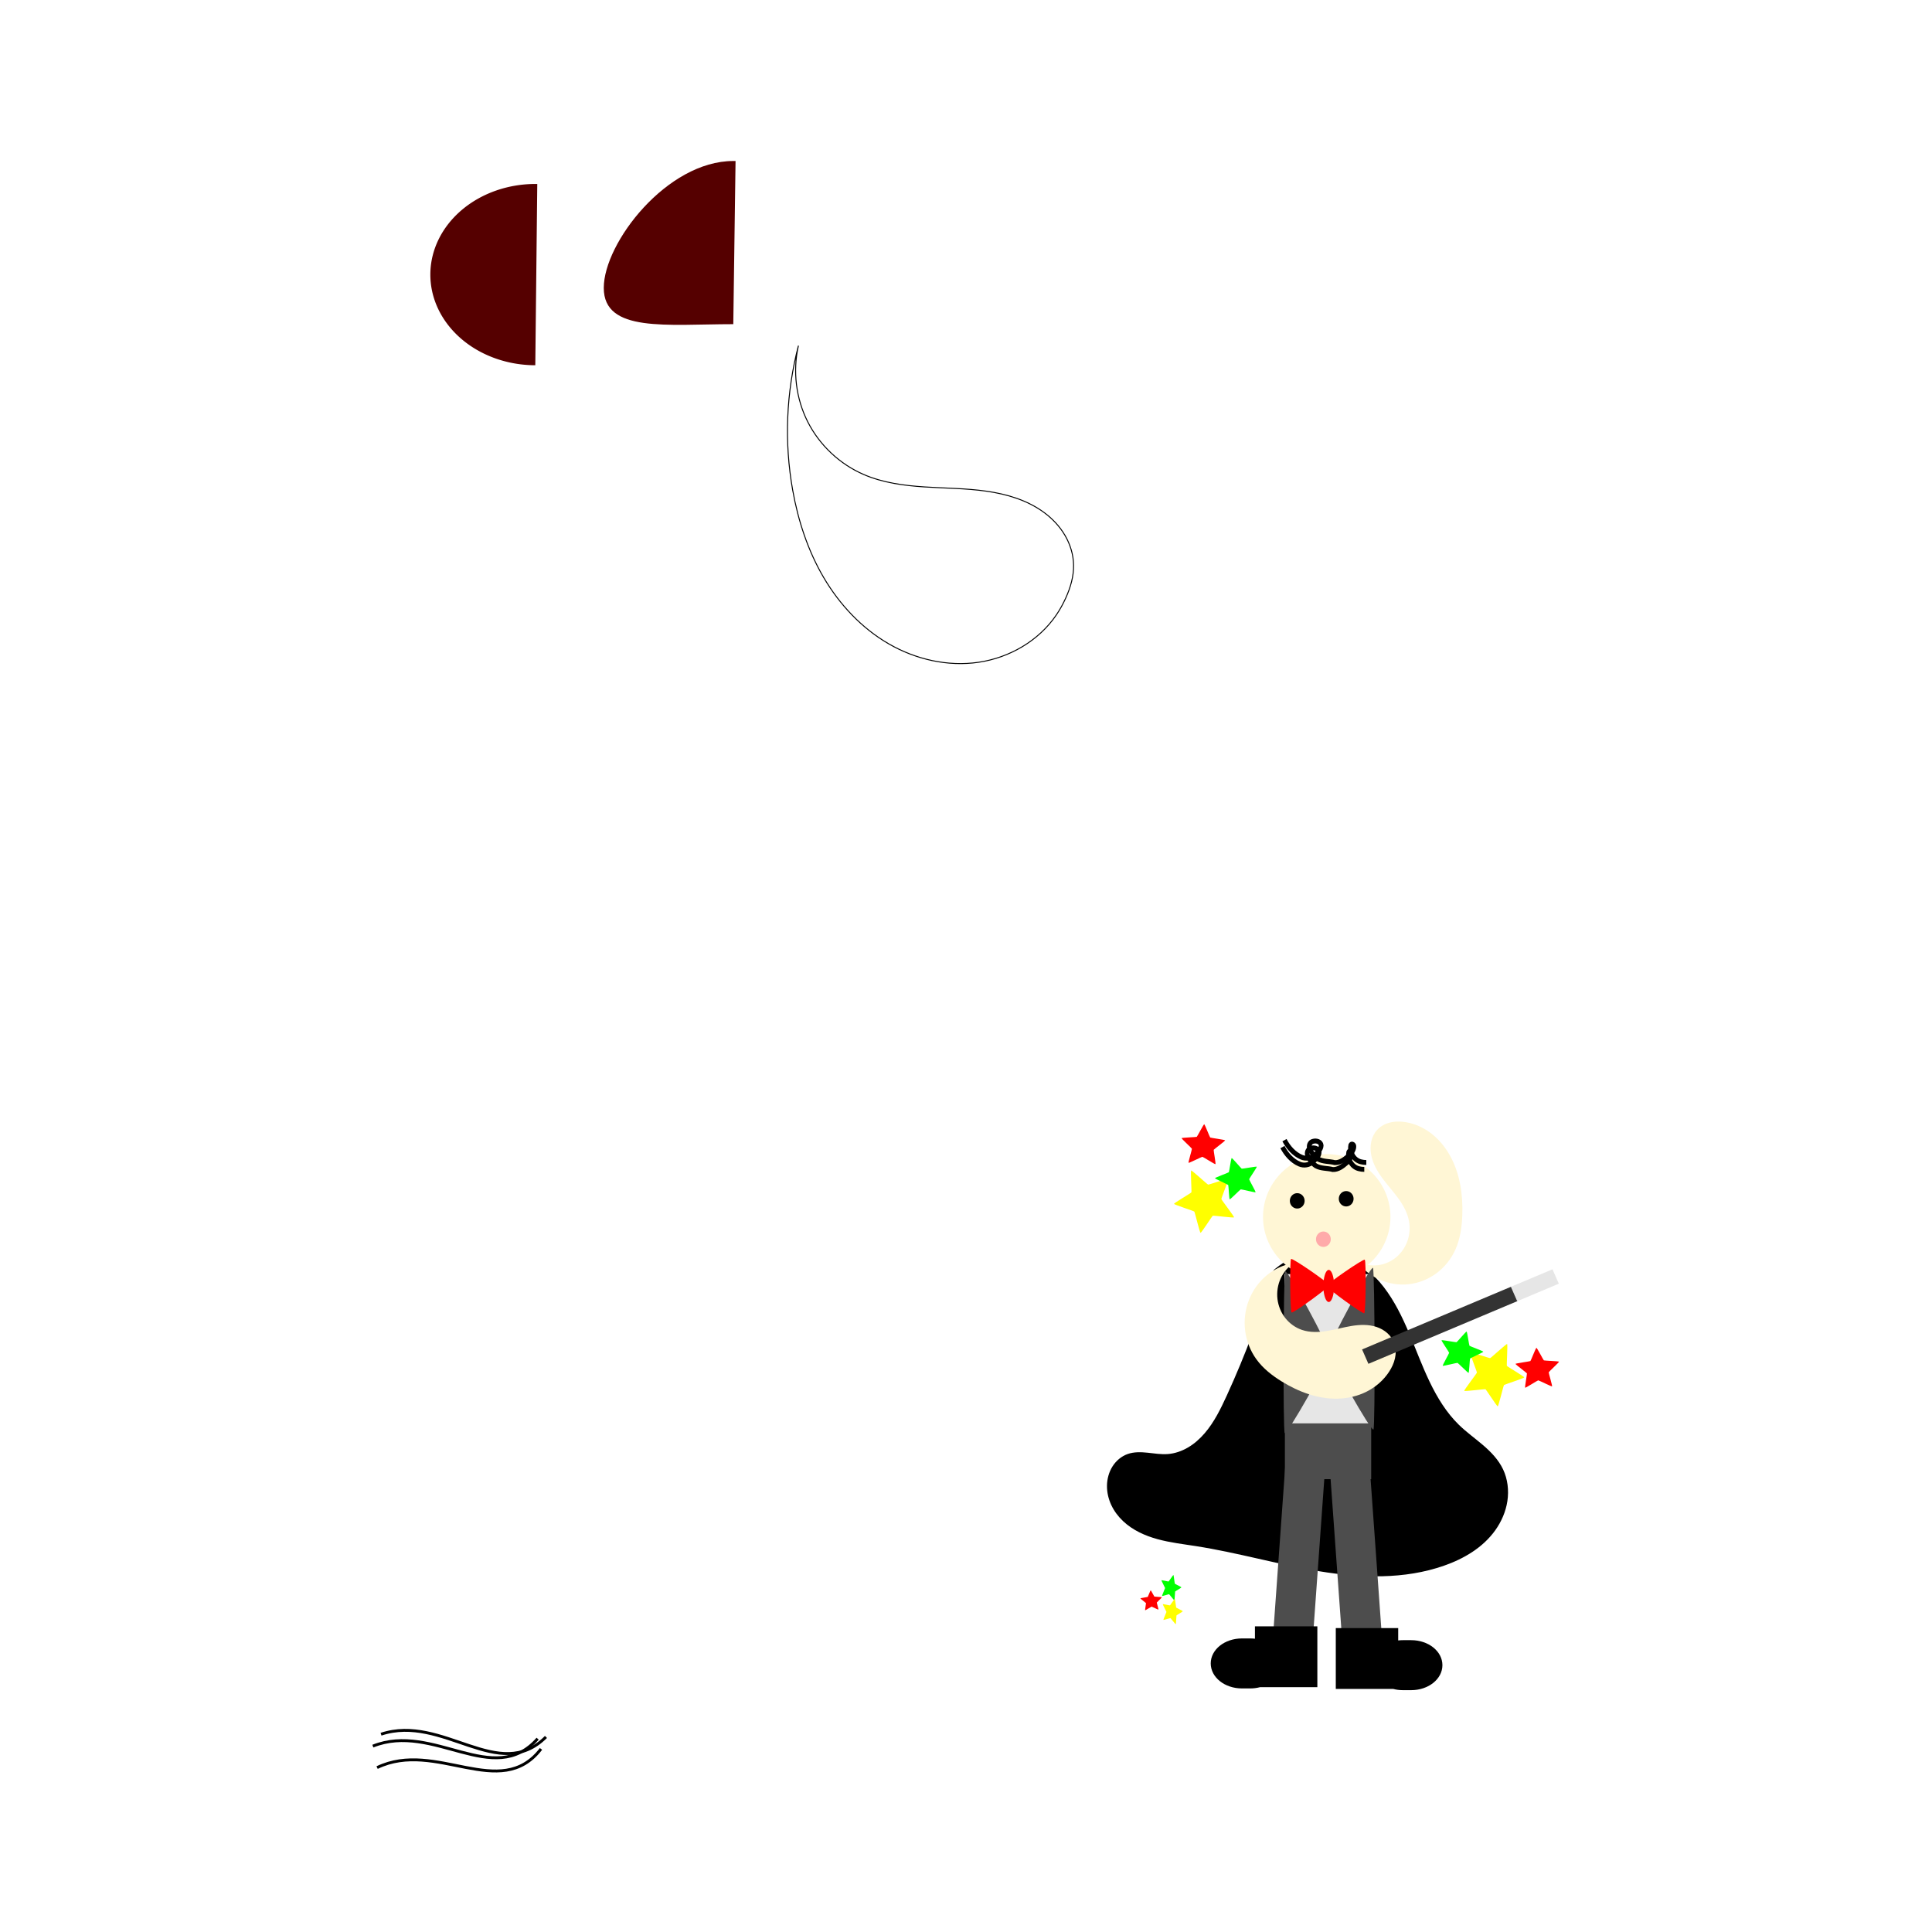<svg:svg xmlns:dc="http://purl.org/dc/elements/1.1/" xmlns:ns1="http://sodipodi.sourceforge.net/DTD/sodipodi-0.dtd" xmlns:ns2="http://www.inkscape.org/namespaces/inkscape" xmlns:ns4="http://creativecommons.org/ns#" xmlns:rdf="http://www.w3.org/1999/02/22-rdf-syntax-ns#" xmlns:svg="http://www.w3.org/2000/svg" height="2008.139" id="svg2" version="1.1" viewBox="-1133.196 -1162.504 2008.139 2008.139" width="2008.139" ns1:docname="magician.svg" ns2:export-filename="C:\Users\user\Desktop\magician.png" ns2:export-xdpi="56.889999" ns2:export-ydpi="56.889999" ns2:version="0.48.4 r9939">
  <ns1:namedview bordercolor="#666666" borderopacity="1.0" id="base" pagecolor="#ffffff" showgrid="false" showguides="true" ns2:current-layer="layer1" ns2:cx="591.58299" ns2:cy="359.48005" ns2:document-units="px" ns2:guide-bbox="true" ns2:pageopacity="0.0" ns2:pageshadow="2" ns2:window-height="581" ns2:window-maximized="1" ns2:window-width="962" ns2:window-x="58" ns2:window-y="-4" ns2:zoom="0.5">
    <ns2:grid empspacing="5" enabled="true" id="grid7864" snapvisiblegridlinesonly="true" type="xygrid" visible="true" />
  </ns1:namedview>
  <svg:g id="layer1" transform="translate(0 -452.36)" ns2:groupmode="layer" ns2:label="Layer 1">
    <svg:path d="m-737.14 1092.4c64.47-21.313 122.34 51.942 171.43 2.857" id="path7661" style="stroke:#000000;stroke-width:3;fill:none" ns2:connector-curvature="0" />
    <svg:path d="m-741.23 1127.1c61.159-29.498 128.05 35.628 170.35-19.411" id="path7661-2" style="stroke:#000000;stroke-width:3;fill:none" ns2:connector-curvature="0" />
    <svg:path d="m-745.64 1104.8c63.029-25.256 125.32 44.283 171.28-7.741" id="path7661-2-2" style="stroke:#000000;stroke-width:3;fill:none" ns2:connector-curvature="0" />
    <svg:path d="m285.71 982.36a205.71 218.57 0 1 1 -411.39 -4.114" id="path7893" style="color:#000000;stroke-width:0;fill:#550000" transform="matrix(0 .458 -.5 0 -85.626 -461.36)" ns1:cx="80" ns1:cy="982.36218" ns1:end="3.160414" ns1:open="true" ns1:rx="205.71428" ns1:ry="218.57143" ns1:start="0" ns1:type="arc" />
    <svg:path d="m-371.01-373.2c-68.942 0-134.62 9.145-134.62-37.689s65.679-131.91 134.62-131.91c0.783 0 1.566 0.005 2.349 0.015" id="path7893-9-5" style="color:#000000;stroke-width:0;fill:#550000" ns1:nodetypes="cssc" ns2:connector-curvature="0" />
    <svg:path d="m394 324.36c-1.966 1.275-47.992-29.836-50.332-29.96-2.34-0.124-51.394 25.953-53.214 24.477-1.82-1.475 13.545-54.863 12.94-57.126-0.605-2.263-40.564-40.858-39.723-43.045 0.841-2.187 56.363-4.071 58.329-5.346 1.966-1.275 26.324-51.205 28.663-51.081 2.34 0.124 21.289 52.347 23.109 53.822 1.82 1.475 56.833 9.212 57.438 11.476 0.605 2.263-43.206 36.423-44.047 38.61-0.841 2.187 8.801 56.898 6.835 58.173z" id="path8024" style="color:#000000;stroke-width:0;fill:#ffff00" transform="matrix(.344 .136 -.152 .363 337.34 580.26)" ns1:arg1="0.99537168" ns1:arg2="1.6236902" ns1:cx="346" ns1:cy="250.36218" ns1:r1="88.204308" ns1:r2="44.102154" ns1:sides="5" ns1:type="star" ns2:export-filename="C:\Users\user\Desktop\magician.png" ns2:export-xdpi="60.77" ns2:export-ydpi="60.77" ns2:flatsided="false" ns2:randomized="0" ns2:rounded="0.04" ns2:transform-center-x="6.2027136" ns2:transform-center-y="-0.055290485" />
    <svg:path d="m394 324.36c-1.966 1.275-47.992-29.836-50.332-29.96-2.34-0.124-51.394 25.953-53.214 24.477-1.82-1.475 13.545-54.863 12.94-57.126-0.605-2.263-40.564-40.858-39.723-43.045 0.841-2.187 56.363-4.071 58.329-5.346 1.966-1.275 26.324-51.205 28.663-51.081 2.34 0.124 21.289 52.347 23.109 53.822 1.82 1.475 56.833 9.212 57.438 11.476 0.605 2.263-43.206 36.423-44.047 38.61-0.841 2.187 8.801 56.898 6.835 58.173z" id="path8024-4" style="color:#000000;stroke-width:0;fill:#ff0000" transform="matrix(-.27 0 0 .256 558.45 649.22)" ns1:arg1="0.99537168" ns1:arg2="1.6236902" ns1:cx="346" ns1:cy="250.36218" ns1:r1="88.204308" ns1:r2="44.102154" ns1:sides="5" ns1:type="star" ns2:export-filename="C:\Users\user\Desktop\magician.png" ns2:export-xdpi="60.77" ns2:export-ydpi="60.77" ns2:flatsided="false" ns2:randomized="0" ns2:rounded="0.04" ns2:transform-center-x="-5.1732259" ns2:transform-center-y="-0.57803748" />
    <svg:path d="m394 324.36c-1.966 1.275-47.992-29.836-50.332-29.96-2.34-0.124-51.394 25.953-53.214 24.477-1.82-1.475 13.545-54.863 12.94-57.126-0.605-2.263-40.564-40.858-39.723-43.045 0.841-2.187 56.363-4.071 58.329-5.346 1.966-1.275 26.324-51.205 28.663-51.081 2.34 0.124 21.289 52.347 23.109 53.822 1.82 1.475 56.833 9.212 57.438 11.476 0.605 2.263-43.206 36.423-44.047 38.61-0.841 2.187 8.801 56.898 6.835 58.173z" id="path8024-4-3" style="color:#000000;stroke-width:0;fill:#00ff00" transform="matrix(-.255 -.084 -.085 .242 494.43 664.06)" ns1:arg1="0.99537168" ns1:arg2="1.6236902" ns1:cx="346" ns1:cy="250.36218" ns1:r1="88.204308" ns1:r2="44.102154" ns1:sides="5" ns1:type="star" ns2:export-filename="C:\Users\user\Desktop\magician.png" ns2:export-xdpi="60.77" ns2:export-ydpi="60.77" ns2:flatsided="false" ns2:randomized="0" ns2:rounded="0.04" ns2:transform-center-x="-6.7940182" ns2:transform-center-y="2.6576928" />
    <svg:path d="m-303.31-350.87c-12.767 48.788-14.829 100.35-6 150 5.677 31.924 15.904 63.249 32.359 91.188s39.319 52.422 67.376 68.676c28.057 16.253 61.419 23.943 93.501 19.239 32.082-4.704 62.526-22.293 80.764-49.102 3.866-5.682 7.181-11.732 10-18 4.815-10.706 8.21-22.263 8-34-0.193-10.774-3.458-21.408-8.882-30.719-5.424-9.311-12.965-17.316-21.619-23.736-17.307-12.841-38.655-19.201-59.988-22.259-21.333-3.058-42.97-3.045-64.475-4.448s-43.243-4.315-63.037-12.838c-24.962-10.748-45.953-30.457-58.252-54.693s-15.811-52.814-9.748-79.307" id="path8391" style="stroke:#000000;stroke-width:1px;fill:none" ns2:connector-curvature="0" ns2:original-d="m -303.3144,-350.87223 c -96.95763,-6.19545 -33.94449,112.74068 -6,150 30.27456,40.36608 228.331452,145.222849 274.000002,129.999999 6.15159,-2.05053 6.78919,-13.18378 10,-18 5.83402,-8.75103 12.52968,-20.410949 8,-33.999999 -10.08788,-30.26365 -181.648042,-69.76536 -218.000002,-94 -92.76436,-61.8429 4.23211,-76.21431 -68,-134 z" ns2:path-effect="#path-effect8393-8" />
    <svg:g id="g8746" transform="matrix(.697 0 0 .725 366.41 258.65)" ns2:export-filename="C:\Users\user\Desktop\magician.png" ns2:export-xdpi="60.77" ns2:export-ydpi="60.77">
      <svg:g id="g8716">
        <svg:path d="m-252 484.36c-18.881 61.607-42.299 121.82-70 180-9.156 19.229-18.949 38.488-33.183 54.329-7.117 7.921-15.324 14.926-24.588 20.177-9.264 5.251-19.609 8.718-30.229 9.494-10.041 0.734-20.08-0.919-30.097-1.927-10.018-1.008-20.377-1.334-29.903 1.927-9.169 3.14-17.104 9.567-22.438 17.659-5.334 8.092-8.1 17.782-8.271 27.472-0.171 9.69 2.206 19.364 6.462 28.072 4.256 8.708 10.36 16.46 17.537 22.973 14.355 13.026 32.705 20.942 51.451 25.872 18.747 4.929 38.09 7.074 57.259 9.953 61.896 9.295 122.41 26.329 184.24 36.068 61.83 9.75 126.44 11.91 185.76-8.06 29.333-9.87 57.668-25.74 76.181-50.55 9.257-12.4 15.861-26.9 18.235-42.19s0.404-31.37-6.416-45.26c-6.807-13.86-18.055-25.05-29.981-34.87-11.926-9.81-24.749-18.56-36.019-29.13-18.491-17.33-32.303-39.1-43.628-61.78-11.326-22.67-20.339-46.42-30.567-69.6-10.228-23.19-21.798-46.03-37.618-65.83-15.817-19.8-36.217-36.54-60.187-44.79-31.766-10.93-68.679-5.547-96 14" id="path8664" style="color:#000000;stroke-width:0;fill:#000000" ns2:connector-curvature="0" ns2:original-d="m -252,484.36218 c -79.40778,-7.31167 -48.0232,136.04639 -70,180 -24.84953,49.69907 -34.7119,73.34238 -88,84 -11.3614,2.27228 -52.15142,-7.84857 -60,0 -34.0482,34.0482 81.77246,119.86348 102,132.00002 101.21255,60.7275 263.92816,91.6431 370,28 51.23973,-30.7439 66.30196,-94.60394 88,-138.00002 0.76882,-1.53764 -47.25417,-32.75695 -66,-64 -49.33603,-82.22671 -71.10255,-242 -172,-242 -30.92179,0 -76.89187,-24.21626 -96,14" ns2:path-effect="#path-effect8666" />
        <svg:path d="m19.037 454.83c6.975-15.138 9.455-31.984 10.11-48.639 1.159-29.509-3.462-59.925-18.226-85.502-7.383-12.79-17.257-24.21-29.256-32.82s-26.148-14.33-40.839-15.83c-7.016-0.713-14.186-0.458-20.989 1.399-6.803 1.857-13.233 5.375-18.011 10.561-4.238 4.601-7.079 10.414-8.448 16.517-1.369 6.104-1.297 12.489-0.138 18.636 2.318 12.294 8.85 23.411 16.427 33.366 7.577 9.955 16.284 19.01 23.838 28.983 7.554 9.973 14.038 21.125 16.271 33.435 1.799 9.915 0.719 20.336-3.074 29.672-3.794 9.336-10.289 17.556-18.495 23.405-8.206 5.85-18.094 9.31-28.157 9.852-10.063 0.542-20.266-1.835-29.052-6.769 9.031 11.862 21.17 21.336 34.871 27.214 13.701 5.878 28.931 8.148 43.75 6.519s29.193-7.152 41.29-15.866c12.097-8.71 21.889-20.59 28.128-34.13" id="path8428-8" style="color:#000000;stroke-width:0;fill:#fff6d5" ns1:nodetypes="csssscc" ns2:connector-curvature="0" ns2:original-d="M 19.036613,454.83005 C 29.682734,443.49533 28.560904,419.05671 29.146135,406.19059 32.844553,324.88231 24.08035,269.43478 -59.17374,272.0429 c -8.88966,0.27849 -33.3131,3.86198 -38.99942,11.96013 -42.94982,61.16683 64.16241,76.69624 47.95035,130.93802 -14.43789,48.30584 -61.14741,31.05048 -78.77861,56.15987 -4.2761,101.48797 117.029046,16.99064 148.038033,-16.27087 z" ns2:path-effect="#path-effect8430-2" />
        <svg:rect height="216" id="rect8342" style="color:#000000;stroke-width:0;fill:#e6e6e6" width="132" x="-236" y="490.36" />
        <svg:path d="m-78 408.36a95 90 0 1 1 -190 0 95 90 0 1 1 190 0z" id="path8190" style="color:#000000;stroke-width:0;fill:#fff6d5" ns1:cx="-173" ns1:cy="408.36218" ns1:rx="95" ns1:ry="90" ns1:type="arc" />
        <svg:path d="m-206 385.36a11 11 0 1 1 -22 0 11 11 0 1 1 22 0z" id="path8279" style="color:#000000;stroke-width:0;fill:#000000" ns1:cx="-217" ns1:cy="385.36218" ns1:rx="11" ns1:ry="11" ns1:type="arc" />
        <svg:path d="m-206 385.36a11 11 0 1 1 -22 0 11 11 0 1 1 22 0z" id="path8279-7" style="color:#000000;stroke-width:0;fill:#000000" transform="translate(73,-3)" ns1:cx="-217" ns1:cy="385.36218" ns1:rx="11" ns1:ry="11" ns1:type="arc" />
        <svg:path d="m-206 385.36a11 11 0 1 1 -22 0 11 11 0 1 1 22 0z" id="path8279-7-7" style="color:#000000;stroke-width:0;fill:#ffaaaa" transform="translate(39,55)" ns1:cx="-217" ns1:cy="385.36218" ns1:rx="11" ns1:ry="11" ns1:type="arc" />
        <svg:path d="m-236 298.36c5.595 10.353 14.13 19.726 25.158 24.293 6.787 2.881 15.005 1.558 20.412-3.509 4.066-3.465 9.004-7.562 9.137-13.356-0.583-5.536-7.573-7.155-12.121-5.774-4.898 0.943-7.049 6.74-4.824 10.981 2.543 5.682 6.764 10.767 11.958 14.197 7.781 4.276 17.004 3.205 25.38 5.364 7.662 0.287 14.43-4.528 20.018-9.269 3.78-3.638 8.067-7.945 8.337-13.501 0.533-4.016-4.984-5.636-4.851-0.839-1.477 10.056 5.733 20.414 15.704 22.507 2.509 0.642 5.105 0.905 7.691 0.905" id="path8321" style="stroke:#000000;stroke-width:7.031;fill:none" ns2:connector-curvature="0" />
        <svg:path d="m-239 308.26c5.595 10.353 14.13 19.726 25.158 24.293 6.787 2.881 15.005 1.558 20.412-3.509 4.066-3.465 9.004-7.562 9.137-13.356-0.583-5.536-7.573-7.155-12.121-5.774-4.898 0.943-7.049 6.74-4.824 10.981 2.543 5.682 6.764 10.767 11.958 14.197 7.781 4.276 17.004 3.205 25.38 5.364 7.662 0.287 14.43-4.528 20.018-9.269 3.78-3.638 8.067-7.945 8.337-13.501 0.533-4.016-4.984-5.636-4.851-0.839-1.477 10.056 5.733 20.414 15.704 22.507 2.509 0.642 5.105 0.905 7.691 0.905" id="path8321-9" style="stroke:#000000;stroke-width:7.031;fill:none" ns2:connector-curvature="0" />
        <svg:g id="g8712" transform="matrix(.809 0 0 .944 -407.82 -226.19)">
          <svg:path d="m6 808.36c-8.452-4.99-6.201-240.53 2.345-245.35 8.546-4.83 211.41 114.89 211.32 124.71-0.1 9.81-205.21 125.63-213.66 120.64z" id="path8692" style="color:#000000;stroke-width:0;fill:#4d4d4d" transform="matrix(.388 0 0 1 210.42 192)" ns1:arg1="2.103952" ns1:arg2="3.1511496" ns1:cx="78" ns1:cy="686.36218" ns1:r1="141.66158" ns1:r2="70.830788" ns1:sides="3" ns1:type="star" ns2:flatsided="true" ns2:randomized="0" ns2:rounded="0.04" ns2:transform-center-x="-12.483186" ns2:transform-center-y="-0.66964505" />
          <svg:path d="m6 808.36c-8.452-4.99-6.201-240.53 2.345-245.35 8.546-4.83 211.41 114.89 211.32 124.71-0.1 9.81-205.21 125.63-213.66 120.64z" id="path8692-3" style="color:#000000;stroke-width:0;fill:#4d4d4d" transform="matrix(-.388 0 0 1 378.75 186.67)" ns1:arg1="2.103952" ns1:arg2="3.1511496" ns1:cx="78" ns1:cy="686.36218" ns1:r1="141.66158" ns1:r2="70.830788" ns1:sides="3" ns1:type="star" ns2:flatsided="true" ns2:randomized="0" ns2:rounded="0.04" ns2:transform-center-x="12.483187" ns2:transform-center-y="-0.66964505" />
        </svg:g>
        <svg:path d="m-278 612.36c10.008 13.329 23.654 23.513 38 32 25.417 15.037 54.378 25.418 83.897 24.575 14.76-0.422 29.503-3.684 42.776-10.155 13.272-6.471 25.035-16.201 33.327-28.419 3.96-5.835 7.141-12.266 8.739-19.134 1.597-6.868 1.556-14.198-0.739-20.866-2.036-5.915-5.802-11.175-10.522-15.28-4.721-4.104-10.374-7.074-16.334-8.974-11.92-3.8-24.805-3.333-37.165-1.394s-24.464 5.3-36.828 7.21-25.258 2.318-37.151-1.563c-9.58-3.127-18.237-9.027-24.65-16.8-6.413-7.773-10.561-17.393-11.811-27.393-1.25-9.999 0.402-20.345 4.705-29.457 4.303-9.113 11.241-16.962 19.757-22.35-14.728 2.312-28.831 8.495-40.512 17.759-11.681 9.264-20.912 21.589-26.518 35.403-5.606 13.814-7.573 29.087-5.651 43.871s7.729 29.046 16.681 40.967" id="path8428" style="color:#000000;stroke-width:0;fill:#fff6d5" ns1:nodetypes="csssscc" ns2:connector-curvature="0" ns2:original-d="m -278,612.36218 c 4.91748,14.75243 26.95598,25.37359 38,32 69.79336,41.87602 122.74938,60.50125 160,-14 3.97753,-7.95506 12.42525,-31.14949 8,-40 -33.42475,-66.84949 -97.96875,20.03125 -138,-20 -35.65043,-35.65043 1.72108,-68.55783 -12,-96 -87.2768,-51.96974 -70.54036,94.91331 -56,138 z" ns2:path-effect="#path-effect8430" />
        <svg:g id="g8552" style="fill:#4d4d4d" transform="matrix(.825 0 0 1 36.838 -42)">
          <svg:rect height="234" id="rect8342-6-0" style="color:#000000;stroke-width:0;fill:#4d4d4d" transform="rotate(-5.167)" width="72" x="-320.79" y="789.4" />
          <svg:rect height="234" id="rect8342-6-0-2" style="color:#000000;stroke-width:0;fill:#4d4d4d" transform="matrix(-.996 -.09 -.09 .996 0 0)" width="72" x="183.34" y="832.98" />
          <svg:rect height="80" id="rect8544" style="color:#000000;stroke-width:0;fill:#4d4d4d" width="156" x="-330" y="746.36" />
        </svg:g>
        <svg:path d="m-280.07 995.38v17.714c-2.277-0.262-4.606-0.392-6.981-0.392h-12.41c-25.781 0-46.537 15.984-46.537 35.839s20.755 35.839 46.537 35.839h12.41c5.096 0 9.985-0.636 14.567-1.792h85.487v-87.208h-93.073z" id="rect8619" style="color:#000000;stroke-width:0;fill:#000000" ns2:connector-curvature="0" />
        <svg:path d="m-66.427 997.86v17.714c2.277-0.262 4.606-0.392 6.981-0.392h12.41c25.781 0 46.537 15.984 46.537 35.839s-20.755 35.839-46.537 35.839h-12.41c-5.096 0-9.985-0.636-14.567-1.792h-85.487v-87.208h93.073z" id="rect8619-0" style="color:#000000;stroke-width:0;fill:#000000" ns2:connector-curvature="0" />
        <svg:g id="g8214" transform="translate(14,-32)">
          <svg:path d="m-262 554.36c-1.663-5.127 84.944-101.21 90.215-100.09 5.271 1.123 45.178 124.17 41.569 128.17-3.6 4.01-130.12-22.95-131.78-28.08z" id="path8192" style="color:#000000;stroke-width:0;fill:#ff0000" transform="matrix(.356 -.386 .328 .419 -327.99 244.02)" ns1:arg1="2.827972" ns1:arg2="3.8751696" ns1:cx="-188" ns1:cy="530.36218" ns1:r1="77.794601" ns1:r2="38.897301" ns1:sides="3" ns1:type="star" ns2:flatsided="true" ns2:randomized="0" ns2:rounded="0.04" ns2:transform-center-x="-17.702575" ns2:transform-center-y="5.1953588" />
          <svg:path d="m-262 554.36c-1.663-5.127 84.944-101.21 90.215-100.09 5.271 1.123 45.178 124.17 41.569 128.17-3.6 4.01-130.12-22.95-131.78-28.08z" id="path8192-8" style="color:#000000;stroke-width:0;fill:#ff0000" transform="matrix(-.356 -.386 -.328 .419 -42.457 245.1)" ns1:arg1="2.827972" ns1:arg2="3.8751696" ns1:cx="-188" ns1:cy="530.36218" ns1:r1="77.794601" ns1:r2="38.897301" ns1:sides="3" ns1:type="star" ns2:flatsided="true" ns2:randomized="0" ns2:rounded="0.04" ns2:transform-center-x="17.702575" ns2:transform-center-y="5.1953588" />
          <svg:path d="m-176 539.36a8 23 0 1 1 -16 0 8 23 0 1 1 16 0z" id="path8212" style="color:#000000;stroke-width:0;fill:#ff0000" ns1:cx="-184" ns1:cy="539.36218" ns1:rx="8" ns1:ry="23" ns1:type="arc" />
        </svg:g>
      </svg:g>
      <svg:g id="g8082" transform="matrix(.608 -.246 -.262 -.573 20.361 805.17)">
        <svg:rect height="36" id="rect8062" style="fill-rule:evenodd;stroke-width:0;fill:#333333" width="366" x="-64" y="352.36" />
        <svg:rect height="36" id="rect8062-1" style="fill-rule:evenodd;stroke-width:0;fill:#e6e6e6" width="102" x="301" y="352.36" />
      </svg:g>
    </svg:g>
    <svg:path d="m394 324.36c-1.966 1.275-47.992-29.836-50.332-29.96-2.34-0.124-51.394 25.953-53.214 24.477-1.82-1.475 13.545-54.863 12.94-57.126-0.605-2.263-40.564-40.858-39.723-43.045 0.841-2.187 56.363-4.071 58.329-5.346 1.966-1.275 26.324-51.205 28.663-51.081 2.34 0.124 21.289 52.347 23.109 53.822 1.82 1.475 56.833 9.212 57.438 11.476 0.605 2.263-43.206 36.423-44.047 38.61-0.841 2.187 8.801 56.898 6.835 58.173z" id="path8024-8" style="color:#000000;stroke-width:0;fill:#ffff00" transform="matrix(-.344 .136 .152 .363 200.89 399.91)" ns1:arg1="0.99537168" ns1:arg2="1.6236902" ns1:cx="346" ns1:cy="250.36218" ns1:r1="88.204308" ns1:r2="44.102154" ns1:sides="5" ns1:type="star" ns2:export-filename="C:\Users\user\Desktop\magician.png" ns2:export-xdpi="60.77" ns2:export-ydpi="60.77" ns2:flatsided="false" ns2:randomized="0" ns2:rounded="0.04" ns2:transform-center-x="-6.2027104" ns2:transform-center-y="-0.055290485" />
    <svg:path d="m394 324.36c-1.966 1.275-47.992-29.836-50.332-29.96-2.34-0.124-51.394 25.953-53.214 24.477-1.82-1.475 13.545-54.863 12.94-57.126-0.605-2.263-40.564-40.858-39.723-43.045 0.841-2.187 56.363-4.071 58.329-5.346 1.966-1.275 26.324-51.205 28.663-51.081 2.34 0.124 21.289 52.347 23.109 53.822 1.82 1.475 56.833 9.212 57.438 11.476 0.605 2.263-43.206 36.423-44.047 38.61-0.841 2.187 8.801 56.898 6.835 58.173z" id="path8024-4-9" style="color:#000000;stroke-width:0;fill:#ff0000" transform="matrix(.27 0 0 .256 23.784 416.87)" ns1:arg1="0.99537168" ns1:arg2="1.6236902" ns1:cx="346" ns1:cy="250.36218" ns1:r1="88.204308" ns1:r2="44.102154" ns1:sides="5" ns1:type="star" ns2:export-filename="C:\Users\user\Desktop\magician.png" ns2:export-xdpi="60.77" ns2:export-ydpi="60.77" ns2:flatsided="false" ns2:randomized="0" ns2:rounded="0.04" ns2:transform-center-x="5.1732261" ns2:transform-center-y="-0.57803748" />
    <svg:path d="m394 324.36c-1.966 1.275-47.992-29.836-50.332-29.96-2.34-0.124-51.394 25.953-53.214 24.477-1.82-1.475 13.545-54.863 12.94-57.126-0.605-2.263-40.564-40.858-39.723-43.045 0.841-2.187 56.363-4.071 58.329-5.346 1.966-1.275 26.324-51.205 28.663-51.081 2.34 0.124 21.289 52.347 23.109 53.822 1.82 1.475 56.833 9.212 57.438 11.476 0.605 2.263-43.206 36.423-44.047 38.61-0.841 2.187 8.801 56.898 6.835 58.173z" id="path8024-4-3-3" style="color:#000000;stroke-width:0;fill:#00ff00" transform="matrix(.255 -.084 .085 .242 43.813 483.7)" ns1:arg1="0.99537168" ns1:arg2="1.6236902" ns1:cx="346" ns1:cy="250.36218" ns1:r1="88.204308" ns1:r2="44.102154" ns1:sides="5" ns1:type="star" ns2:export-filename="C:\Users\user\Desktop\magician.png" ns2:export-xdpi="60.77" ns2:export-ydpi="60.77" ns2:flatsided="false" ns2:randomized="0" ns2:rounded="0.04" ns2:transform-center-x="6.7940174" ns2:transform-center-y="2.6576928" />
    <svg:g id="g8741" transform="matrix(.711 0 0 .69 -189.92 546.53)" ns2:export-filename="C:\Users\user\Desktop\magician.png" ns2:export-xdpi="60.77" ns2:export-ydpi="60.77">
      <svg:path d="m394 324.36c-1.966 1.275-47.992-29.836-50.332-29.96-2.34-0.124-51.394 25.953-53.214 24.477-1.82-1.475 13.545-54.863 12.94-57.126-0.605-2.263-40.564-40.858-39.723-43.045 0.841-2.187 56.363-4.071 58.329-5.346 1.966-1.275 26.324-51.205 28.663-51.081 2.34 0.124 21.289 52.347 23.109 53.822 1.82 1.475 56.833 9.212 57.438 11.476 0.605 2.263-43.206 36.423-44.047 38.61-0.841 2.187 8.801 56.898 6.835 58.173z" id="path8024-4-3-2" style="color:#000000;stroke-width:0;fill:#00ff00" transform="matrix(-.172 -.075 -.057 .216 458.31 542.43)" ns1:arg1="0.99537168" ns1:arg2="1.6236902" ns1:cx="346" ns1:cy="250.36218" ns1:r1="88.204308" ns1:r2="44.102154" ns1:sides="5" ns1:type="star" ns2:flatsided="false" ns2:randomized="0" ns2:rounded="0.04" ns2:transform-center-x="-4.5664804" ns2:transform-center-y="2.3696307" />
      <svg:path d="m394 324.36c-1.966 1.275-47.992-29.836-50.332-29.96-2.34-0.124-51.394 25.953-53.214 24.477-1.82-1.475 13.545-54.863 12.94-57.126-0.605-2.263-40.564-40.858-39.723-43.045 0.841-2.187 56.363-4.071 58.329-5.346 1.966-1.275 26.324-51.205 28.663-51.081 2.34 0.124 21.289 52.347 23.109 53.822 1.82 1.475 56.833 9.212 57.438 11.476 0.605 2.263-43.206 36.423-44.047 38.61-0.841 2.187 8.801 56.898 6.835 58.173z" id="path8024-4-33" style="color:#000000;stroke-width:0;fill:#ff0000" transform="matrix(-.188 0 0 .186 421.44 544.15)" ns1:arg1="0.99537168" ns1:arg2="1.6236902" ns1:cx="346" ns1:cy="250.36218" ns1:r1="88.204308" ns1:r2="44.102154" ns1:sides="5" ns1:type="star" ns2:flatsided="false" ns2:randomized="0" ns2:rounded="0.04" ns2:transform-center-x="-3.6150331" ns2:transform-center-y="-0.41983916" />
      <svg:path d="m394 324.36c-1.966 1.275-47.992-29.836-50.332-29.96-2.34-0.124-51.394 25.953-53.214 24.477-1.82-1.475 13.545-54.863 12.94-57.126-0.605-2.263-40.564-40.858-39.723-43.045 0.841-2.187 56.363-4.071 58.329-5.346 1.966-1.275 26.324-51.205 28.663-51.081 2.34 0.124 21.289 52.347 23.109 53.822 1.82 1.475 56.833 9.212 57.438 11.476 0.605 2.263-43.206 36.423-44.047 38.61-0.841 2.187 8.801 56.898 6.835 58.173z" id="path8024-4-3-2-1" style="color:#000000;stroke-width:0;fill:#ffff00" transform="matrix(-.172 -.075 -.057 .216 460.31 578.43)" ns1:arg1="0.99537168" ns1:arg2="1.6236902" ns1:cx="346" ns1:cy="250.36218" ns1:r1="88.204308" ns1:r2="44.102154" ns1:sides="5" ns1:type="star" ns2:flatsided="false" ns2:randomized="0" ns2:rounded="0.04" ns2:transform-center-x="-4.5664804" ns2:transform-center-y="2.3696307" />
    </svg:g>
  </svg:g>
</svg:svg>